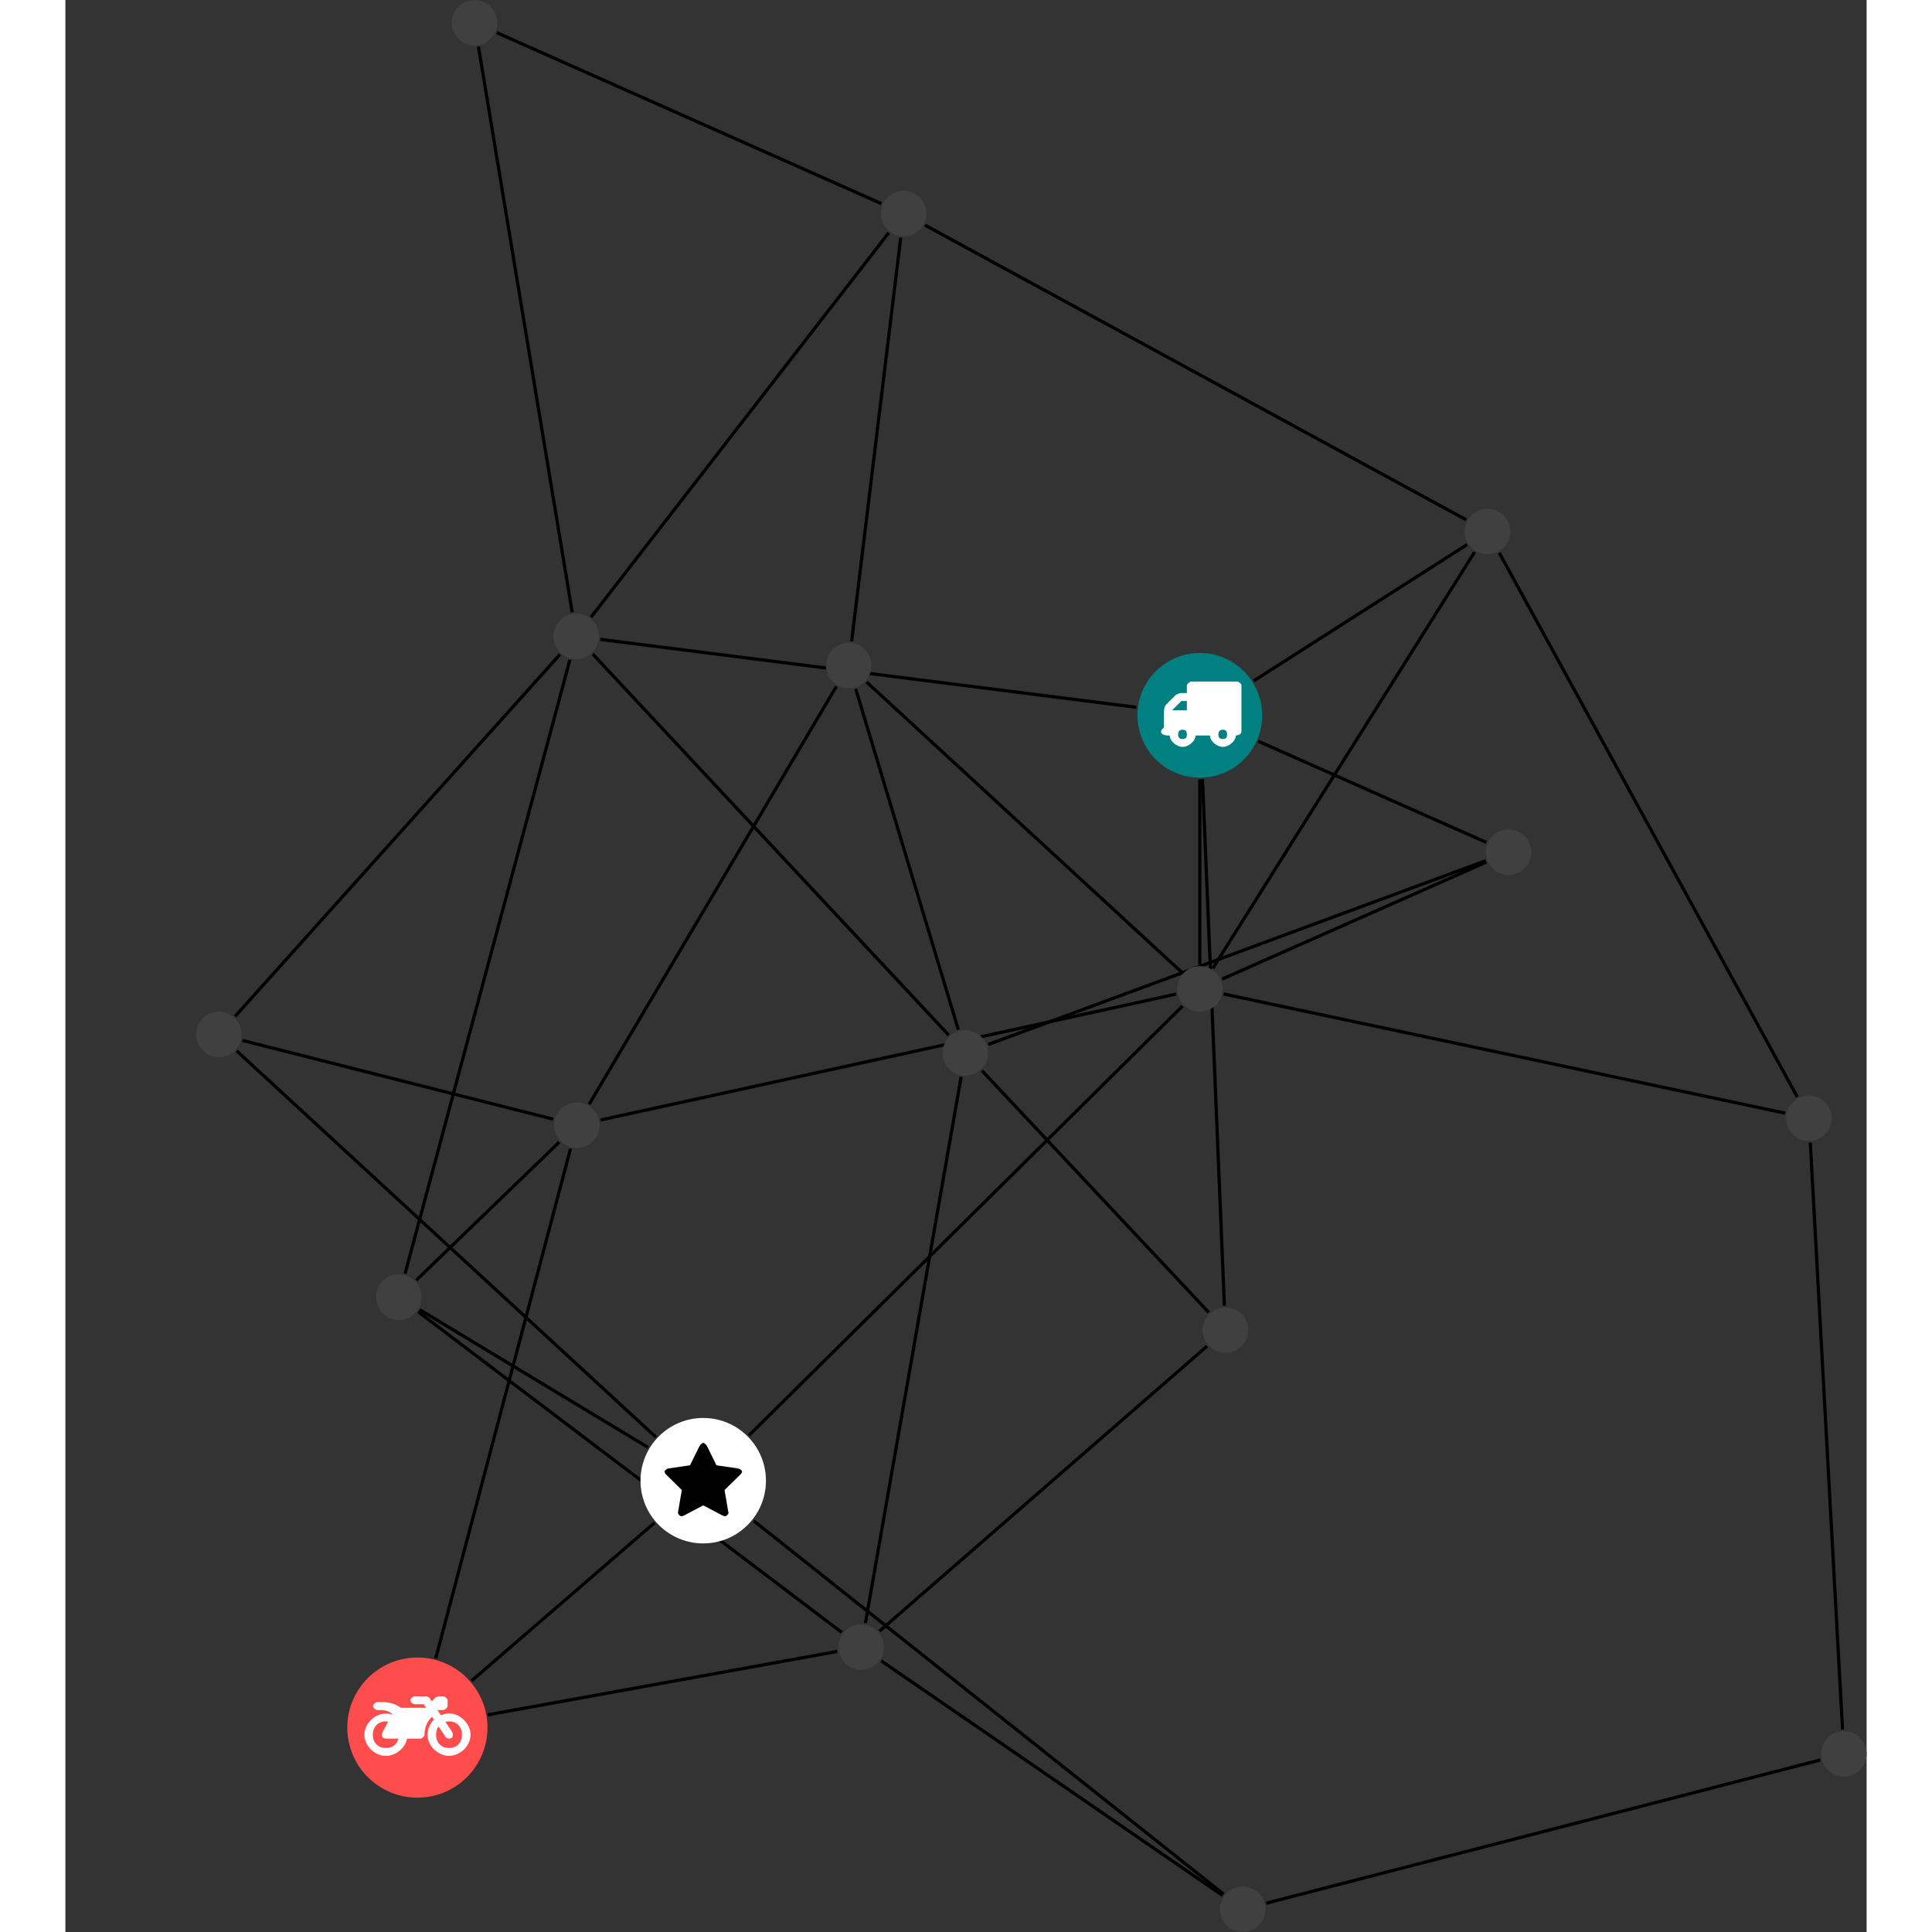 <?xml version="1.0" encoding="UTF-8"?>
<svg xmlns="http://www.w3.org/2000/svg" xmlns:xlink="http://www.w3.org/1999/xlink" width="239.499pt" height="239.499pt" viewBox="-16.209 0.000 223.290 239.499" version="1.1">
<rect x="-16.209" y="0.000" width="223.290" height="239.499" fill="#333333" stroke="none"/>
<defs>
<g>
<symbol overflow="visible" id="glyph0-0">
<path style="stroke:none;" d="M 1.422 -0.75 L 1.422 -7.922 L 3.562 -7.922 L 3.562 -0.891 L 1.422 -0.891 Z M 0.625 0 L 4.531 0 L 4.531 -8.812 L 0.438 -8.812 L 0.438 0 Z M 0.625 0 "/>
</symbol>
<symbol overflow="visible" id="glyph0-1">
<path style="stroke:none;" d="M 3.375 -0.844 C 3.375 -0.453 3.234 -0.266 2.844 -0.266 C 2.469 -0.266 2.297 -0.453 2.297 -0.844 C 2.297 -1.219 2.469 -1.422 2.844 -1.422 C 3.234 -1.422 3.375 -1.219 3.375 -0.844 Z M 1.594 -3.688 L 1.594 -3.859 C 1.594 -3.875 1.578 -3.875 1.594 -3.891 L 2.688 -4.969 C 2.703 -5 2.656 -4.984 2.688 -4.984 L 3.375 -4.984 L 3.375 -3.828 L 1.594 -3.828 Z M 8.359 -0.844 C 8.359 -0.453 8.219 -0.266 7.828 -0.266 C 7.453 -0.266 7.281 -0.453 7.281 -0.844 C 7.281 -1.219 7.453 -1.422 7.828 -1.422 C 8.219 -1.422 8.359 -1.219 8.359 -0.844 Z M 10.141 -6.891 C 10.141 -7.094 9.812 -7.391 9.609 -7.391 L 3.922 -7.391 C 3.719 -7.391 3.375 -7.094 3.375 -6.891 L 3.375 -5.969 L 2.672 -5.969 C 2.469 -5.969 2.078 -5.812 1.938 -5.672 L 0.844 -4.578 C 0.531 -4.266 0.531 -3.734 0.531 -3.328 L 0.531 -1.688 C 0.516 -1.688 0.172 -1.391 0.172 -1.203 C 0.172 -0.781 0.781 -0.703 1.062 -0.703 L 1.25 -0.703 C 1.25 -0.047 2.062 0.703 2.844 0.703 C 3.641 0.703 4.453 -0.047 4.453 -0.703 L 6.234 -0.703 C 6.234 -0.047 7.047 0.703 7.828 0.703 C 8.625 0.703 9.438 -0.047 9.438 -0.703 C 9.547 -0.703 10.141 -0.781 10.141 -1.203 Z M 10.141 -6.891 "/>
</symbol>
<symbol overflow="visible" id="glyph0-2">
<path style="stroke:none;" d="M 12.969 -2.906 C 12.844 -3.984 11.859 -5.016 10.781 -5.219 C 10.234 -5.328 9.703 -5.219 9.328 -5.031 L 8.875 -5.688 L 9.609 -5.688 C 9.812 -5.688 10.141 -5.984 10.141 -6.188 L 10.141 -6.891 C 10.141 -7.094 9.812 -7.391 9.609 -7.391 L 9.047 -7.391 C 8.969 -7.391 8.734 -7.312 8.656 -7.25 L 8.188 -6.766 L 7.891 -7.203 C 7.828 -7.281 7.594 -7.391 7.484 -7.391 L 6.078 -7.391 C 5.906 -7.391 5.547 -7.125 5.516 -6.953 C 5.484 -6.734 5.828 -6.406 6.047 -6.406 L 7.188 -6.406 L 7.484 -5.969 L 4.344 -5.969 C 4.141 -6.125 3.375 -6.672 2.141 -6.672 L 1.422 -6.672 C 1.219 -6.672 0.891 -6.375 0.891 -6.188 C 0.891 -5.984 1.219 -5.688 1.422 -5.688 L 1.781 -5.688 C 2.484 -5.688 2.906 -5.516 3.281 -5.188 L 3.25 -5.141 C 3.078 -5.188 2.797 -5.25 2.5 -5.25 C 1.109 -5.25 -0.172 -4 -0.172 -2.625 C -0.172 -1.25 1.109 0 2.5 0 C 3.75 0 4.953 -1.062 5.109 -2.141 L 6.766 -2.141 C 6.969 -2.141 7.281 -2.438 7.281 -2.625 C 7.281 -3.609 7.688 -4.391 8.219 -4.844 L 8.453 -4.5 C 7.969 -4.062 7.578 -3.203 7.672 -2.359 C 7.781 -1.172 8.969 -0.094 10.141 -0.016 C 11.703 0.094 13.156 -1.344 12.969 -2.906 Z M 2.5 -0.984 C 1.516 -0.984 0.875 -1.641 0.875 -2.625 C 0.875 -3.594 1.516 -4.281 2.5 -4.281 C 2.672 -4.281 2.844 -4.234 2.781 -4.25 L 2.047 -2.891 C 2 -2.781 2 -2.469 2.047 -2.359 C 2.125 -2.25 2.375 -2.141 2.5 -2.141 L 4.031 -2.141 C 3.891 -1.453 3.344 -0.984 2.5 -0.984 Z M 10.328 -0.984 C 9.344 -0.984 8.719 -1.641 8.719 -2.625 C 8.719 -3.109 8.859 -3.469 9.031 -3.641 L 9.906 -2.328 C 9.969 -2.219 10.203 -2.141 10.328 -2.141 C 10.391 -2.141 10.594 -2.188 10.641 -2.234 C 10.812 -2.344 10.844 -2.75 10.734 -2.922 L 9.875 -4.219 C 9.859 -4.219 10.094 -4.281 10.328 -4.281 C 11.297 -4.281 11.922 -3.594 11.922 -2.625 C 11.922 -1.641 11.297 -0.984 10.328 -0.984 Z M 10.328 -0.984 "/>
</symbol>
<symbol overflow="visible" id="glyph0-3">
<path style="stroke:none;" d="M 9.438 -5.078 C 9.438 -5.25 9.078 -5.453 8.938 -5.469 L 6.266 -5.859 L 5.078 -8.266 C 5.031 -8.375 4.75 -8.641 4.625 -8.641 C 4.5 -8.641 4.234 -8.375 4.172 -8.266 L 2.984 -5.859 L 0.312 -5.469 C 0.172 -5.453 -0.172 -5.25 -0.172 -5.078 C -0.172 -4.969 -0.062 -4.781 0.016 -4.719 L 1.969 -2.797 L 1.5 -0.062 C 1.5 -0.016 1.5 0.016 1.5 0.047 C 1.5 0.203 1.75 0.453 1.906 0.453 C 1.984 0.453 2.188 0.406 2.25 0.359 L 4.625 -0.891 L 7 0.359 C 7.062 0.406 7.266 0.453 7.344 0.453 C 7.5 0.453 7.75 0.203 7.75 0.047 C 7.75 0.016 7.75 -0.016 7.734 -0.062 L 7.266 -2.797 L 9.234 -4.719 C 9.297 -4.781 9.438 -4.969 9.438 -5.078 Z M 9.438 -5.078 "/>
</symbol>
</g>
<clipPath id="clip1">
  <path d="M 63 182 L 134 182 L 134 239.5 L 63 239.5 Z M 63 182 "/>
</clipPath>
<clipPath id="clip2">
  <path d="M 79 200 L 133 200 L 133 239.5 L 79 239.5 Z M 79 200 "/>
</clipPath>
<clipPath id="clip3">
  <path d="M 127 212 L 207 212 L 207 239.5 L 127 239.5 Z M 127 212 "/>
</clipPath>
<clipPath id="clip4">
  <path d="M 194 136 L 207.082 136 L 207.082 221 L 194 221 Z M 194 136 "/>
</clipPath>
<clipPath id="clip5">
  <path d="M 126 233 L 133 233 L 133 239.5 L 126 239.5 Z M 126 233 "/>
</clipPath>
<clipPath id="clip6">
  <path d="M 201 214 L 207.082 214 L 207.082 221 L 201 221 Z M 201 214 "/>
</clipPath>
</defs>
<g id="surface1">
<path style="fill:none;stroke-width:0.399;stroke-linecap:butt;stroke-linejoin:miter;stroke:rgb(0%,0%,0%);stroke-opacity:1;stroke-miterlimit:10;" d="M -0.001 -7.928 L -0.001 -30.897 " transform="matrix(1,0,0,-1,124.423,88.677)"/>
<path style="fill:none;stroke-width:0.399;stroke-linecap:butt;stroke-linejoin:miter;stroke:rgb(0%,0%,0%);stroke-opacity:1;stroke-miterlimit:10;" d="M 7.249 -3.214 L 35.514 -15.749 " transform="matrix(1,0,0,-1,124.423,88.677)"/>
<path style="fill:none;stroke-width:0.399;stroke-linecap:butt;stroke-linejoin:miter;stroke:rgb(0%,0%,0%);stroke-opacity:1;stroke-miterlimit:10;" d="M -7.864 0.997 L -74.318 9.415 " transform="matrix(1,0,0,-1,124.423,88.677)"/>
<path style="fill:none;stroke-width:0.399;stroke-linecap:butt;stroke-linejoin:miter;stroke:rgb(0%,0%,0%);stroke-opacity:1;stroke-miterlimit:10;" d="M 6.682 4.271 L 33.124 21.169 " transform="matrix(1,0,0,-1,124.423,88.677)"/>
<path style="fill:none;stroke-width:0.399;stroke-linecap:butt;stroke-linejoin:miter;stroke:rgb(0%,0%,0%);stroke-opacity:1;stroke-miterlimit:10;" d="M 0.331 -7.921 L 3.046 -73.202 " transform="matrix(1,0,0,-1,124.423,88.677)"/>
<path style="fill:none;stroke-width:0.399;stroke-linecap:butt;stroke-linejoin:miter;stroke:rgb(0%,0%,0%);stroke-opacity:1;stroke-miterlimit:10;" d="M -37.079 59.216 L -43.165 9.169 " transform="matrix(1,0,0,-1,124.423,88.677)"/>
<path style="fill:none;stroke-width:0.399;stroke-linecap:butt;stroke-linejoin:miter;stroke:rgb(0%,0%,0%);stroke-opacity:1;stroke-miterlimit:10;" d="M -39.474 63.435 L -87.161 84.634 " transform="matrix(1,0,0,-1,124.423,88.677)"/>
<path style="fill:none;stroke-width:0.399;stroke-linecap:butt;stroke-linejoin:miter;stroke:rgb(0%,0%,0%);stroke-opacity:1;stroke-miterlimit:10;" d="M -38.564 59.825 L -75.462 12.181 " transform="matrix(1,0,0,-1,124.423,88.677)"/>
<path style="fill:none;stroke-width:0.399;stroke-linecap:butt;stroke-linejoin:miter;stroke:rgb(0%,0%,0%);stroke-opacity:1;stroke-miterlimit:10;" d="M -34.068 60.767 L 33.018 24.239 " transform="matrix(1,0,0,-1,124.423,88.677)"/>
<path style="fill:none;stroke-width:0.399;stroke-linecap:butt;stroke-linejoin:miter;stroke:rgb(0%,0%,0%);stroke-opacity:1;stroke-miterlimit:10;" d="M -118.681 -40.3 L -80.165 -50.065 " transform="matrix(1,0,0,-1,124.423,88.677)"/>
<path style="fill:none;stroke-width:0.399;stroke-linecap:butt;stroke-linejoin:miter;stroke:rgb(0%,0%,0%);stroke-opacity:1;stroke-miterlimit:10;" d="M -119.388 -41.604 L -67.427 -89.475 " transform="matrix(1,0,0,-1,124.423,88.677)"/>
<path style="fill:none;stroke-width:0.399;stroke-linecap:butt;stroke-linejoin:miter;stroke:rgb(0%,0%,0%);stroke-opacity:1;stroke-miterlimit:10;" d="M -119.591 -37.311 L -79.325 7.548 " transform="matrix(1,0,0,-1,124.423,88.677)"/>
<path style="fill:none;stroke-width:0.399;stroke-linecap:butt;stroke-linejoin:miter;stroke:rgb(0%,0%,0%);stroke-opacity:1;stroke-miterlimit:10;" d="M -94.72 -116.893 L -78.013 -53.725 " transform="matrix(1,0,0,-1,124.423,88.677)"/>
<path style="fill:none;stroke-width:0.399;stroke-linecap:butt;stroke-linejoin:miter;stroke:rgb(0%,0%,0%);stroke-opacity:1;stroke-miterlimit:10;" d="M -90.271 -119.675 L -67.599 -100.093 " transform="matrix(1,0,0,-1,124.423,88.677)"/>
<path style="fill:none;stroke-width:0.399;stroke-linecap:butt;stroke-linejoin:miter;stroke:rgb(0%,0%,0%);stroke-opacity:1;stroke-miterlimit:10;" d="M -88.251 -123.897 L -44.95 -116.042 " transform="matrix(1,0,0,-1,124.423,88.677)"/>
<g clip-path="url(#clip1)" clip-rule="nonzero">
<path style="fill:none;stroke-width:0.399;stroke-linecap:butt;stroke-linejoin:miter;stroke:rgb(0%,0%,0%);stroke-opacity:1;stroke-miterlimit:10;" d="M 2.948 -146.128 L -55.318 -99.839 " transform="matrix(1,0,0,-1,124.423,88.677)"/>
</g>
<g clip-path="url(#clip2)" clip-rule="nonzero">
<path style="fill:none;stroke-width:0.399;stroke-linecap:butt;stroke-linejoin:miter;stroke:rgb(0%,0%,0%);stroke-opacity:1;stroke-miterlimit:10;" d="M 2.823 -146.296 L -39.493 -117.214 " transform="matrix(1,0,0,-1,124.423,88.677)"/>
</g>
<g clip-path="url(#clip3)" clip-rule="nonzero">
<path style="fill:none;stroke-width:0.399;stroke-linecap:butt;stroke-linejoin:miter;stroke:rgb(0%,0%,0%);stroke-opacity:1;stroke-miterlimit:10;" d="M 8.229 -147.253 L 76.921 -129.495 " transform="matrix(1,0,0,-1,124.423,88.677)"/>
</g>
<path style="fill:none;stroke-width:0.399;stroke-linecap:butt;stroke-linejoin:miter;stroke:rgb(0%,0%,0%);stroke-opacity:1;stroke-miterlimit:10;" d="M -2.946 -34.557 L -74.29 -50.163 " transform="matrix(1,0,0,-1,124.423,88.677)"/>
<path style="fill:none;stroke-width:0.399;stroke-linecap:butt;stroke-linejoin:miter;stroke:rgb(0%,0%,0%);stroke-opacity:1;stroke-miterlimit:10;" d="M -2.146 -36.038 L -55.896 -89.268 " transform="matrix(1,0,0,-1,124.423,88.677)"/>
<path style="fill:none;stroke-width:0.399;stroke-linecap:butt;stroke-linejoin:miter;stroke:rgb(0%,0%,0%);stroke-opacity:1;stroke-miterlimit:10;" d="M -2.22 -31.87 L -41.31 4.13 " transform="matrix(1,0,0,-1,124.423,88.677)"/>
<path style="fill:none;stroke-width:0.399;stroke-linecap:butt;stroke-linejoin:miter;stroke:rgb(0%,0%,0%);stroke-opacity:1;stroke-miterlimit:10;" d="M 2.761 -32.694 L 35.514 -18.194 " transform="matrix(1,0,0,-1,124.423,88.677)"/>
<path style="fill:none;stroke-width:0.399;stroke-linecap:butt;stroke-linejoin:miter;stroke:rgb(0%,0%,0%);stroke-opacity:1;stroke-miterlimit:10;" d="M 1.608 -31.358 L 34.061 20.239 " transform="matrix(1,0,0,-1,124.423,88.677)"/>
<path style="fill:none;stroke-width:0.399;stroke-linecap:butt;stroke-linejoin:miter;stroke:rgb(0%,0%,0%);stroke-opacity:1;stroke-miterlimit:10;" d="M 2.952 -34.542 L 72.557 -49.319 " transform="matrix(1,0,0,-1,124.423,88.677)"/>
<path style="fill:none;stroke-width:0.399;stroke-linecap:butt;stroke-linejoin:miter;stroke:rgb(0%,0%,0%);stroke-opacity:1;stroke-miterlimit:10;" d="M -75.704 -48.21 L -45.064 3.575 " transform="matrix(1,0,0,-1,124.423,88.677)"/>
<path style="fill:none;stroke-width:0.399;stroke-linecap:butt;stroke-linejoin:miter;stroke:rgb(0%,0%,0%);stroke-opacity:1;stroke-miterlimit:10;" d="M -79.411 -52.905 L -97.13 -70.022 " transform="matrix(1,0,0,-1,124.423,88.677)"/>
<path style="fill:none;stroke-width:0.399;stroke-linecap:butt;stroke-linejoin:miter;stroke:rgb(0%,0%,0%);stroke-opacity:1;stroke-miterlimit:10;" d="M -68.392 -90.76 L -96.716 -73.675 " transform="matrix(1,0,0,-1,124.423,88.677)"/>
<path style="fill:none;stroke-width:0.399;stroke-linecap:butt;stroke-linejoin:miter;stroke:rgb(0%,0%,0%);stroke-opacity:1;stroke-miterlimit:10;" d="M -29.939 -38.96 L -42.657 3.282 " transform="matrix(1,0,0,-1,124.423,88.677)"/>
<path style="fill:none;stroke-width:0.399;stroke-linecap:butt;stroke-linejoin:miter;stroke:rgb(0%,0%,0%);stroke-opacity:1;stroke-miterlimit:10;" d="M -26.239 -40.803 L 35.444 -18.018 " transform="matrix(1,0,0,-1,124.423,88.677)"/>
<path style="fill:none;stroke-width:0.399;stroke-linecap:butt;stroke-linejoin:miter;stroke:rgb(0%,0%,0%);stroke-opacity:1;stroke-miterlimit:10;" d="M -29.591 -44.819 L -41.458 -112.53 " transform="matrix(1,0,0,-1,124.423,88.677)"/>
<path style="fill:none;stroke-width:0.399;stroke-linecap:butt;stroke-linejoin:miter;stroke:rgb(0%,0%,0%);stroke-opacity:1;stroke-miterlimit:10;" d="M -31.13 -39.643 L -75.251 7.591 " transform="matrix(1,0,0,-1,124.423,88.677)"/>
<path style="fill:none;stroke-width:0.399;stroke-linecap:butt;stroke-linejoin:miter;stroke:rgb(0%,0%,0%);stroke-opacity:1;stroke-miterlimit:10;" d="M -27.005 -44.05 L 1.104 -74.014 " transform="matrix(1,0,0,-1,124.423,88.677)"/>
<path style="fill:none;stroke-width:0.399;stroke-linecap:butt;stroke-linejoin:miter;stroke:rgb(0%,0%,0%);stroke-opacity:1;stroke-miterlimit:10;" d="M -96.896 -73.936 L -44.388 -113.682 " transform="matrix(1,0,0,-1,124.423,88.677)"/>
<path style="fill:none;stroke-width:0.399;stroke-linecap:butt;stroke-linejoin:miter;stroke:rgb(0%,0%,0%);stroke-opacity:1;stroke-miterlimit:10;" d="M -98.521 -69.202 L -78.091 6.88 " transform="matrix(1,0,0,-1,124.423,88.677)"/>
<path style="fill:none;stroke-width:0.399;stroke-linecap:butt;stroke-linejoin:miter;stroke:rgb(0%,0%,0%);stroke-opacity:1;stroke-miterlimit:10;" d="M -89.423 82.884 L -77.802 12.771 " transform="matrix(1,0,0,-1,124.423,88.677)"/>
<path style="fill:none;stroke-width:0.399;stroke-linecap:butt;stroke-linejoin:miter;stroke:rgb(0%,0%,0%);stroke-opacity:1;stroke-miterlimit:10;" d="M -39.704 -113.522 L 0.893 -78.198 " transform="matrix(1,0,0,-1,124.423,88.677)"/>
<g clip-path="url(#clip4)" clip-rule="nonzero">
<path style="fill:none;stroke-width:0.399;stroke-linecap:butt;stroke-linejoin:miter;stroke:rgb(0%,0%,0%);stroke-opacity:1;stroke-miterlimit:10;" d="M 79.675 -125.729 L 75.675 -52.96 " transform="matrix(1,0,0,-1,124.423,88.677)"/>
</g>
<path style="fill:none;stroke-width:0.399;stroke-linecap:butt;stroke-linejoin:miter;stroke:rgb(0%,0%,0%);stroke-opacity:1;stroke-miterlimit:10;" d="M 37.116 20.15 L 74.061 -47.3 " transform="matrix(1,0,0,-1,124.423,88.677)"/>
<path style=" stroke:none;fill-rule:nonzero;fill:rgb(0%,50%,50%);fill-opacity:1;" d="M 132.152 88.676 C 132.152 84.41 128.691 80.949 124.422 80.949 C 120.156 80.949 116.695 84.41 116.695 88.676 C 116.695 92.945 120.156 96.406 124.422 96.406 C 128.691 96.406 132.152 92.945 132.152 88.676 Z M 132.152 88.676 "/>
<g style="fill:rgb(100%,100%,100%);fill-opacity:1;">
  <use xlink:href="#glyph0-1" x="119.442" y="91.88"/>
</g>
<path style=" stroke:none;fill-rule:nonzero;fill:rgb(25%,25%,25%);fill-opacity:1;" d="M 90.523 26.469 C 90.523 24.91 89.262 23.648 87.707 23.648 C 86.152 23.648 84.891 24.91 84.891 26.469 C 84.891 28.023 86.152 29.285 87.707 29.285 C 89.262 29.285 90.523 28.023 90.523 26.469 Z M 90.523 26.469 "/>
<path style=" stroke:none;fill-rule:nonzero;fill:rgb(25%,25%,25%);fill-opacity:1;" d="M 5.637 128.234 C 5.637 126.68 4.375 125.418 2.816 125.418 C 1.262 125.418 0 126.68 0 128.234 C 0 129.793 1.262 131.055 2.816 131.055 C 4.375 131.055 5.637 129.793 5.637 128.234 Z M 5.637 128.234 "/>
<path style=" stroke:none;fill-rule:nonzero;fill:rgb(100%,29.999%,29.999%);fill-opacity:1;" d="M 36.117 214.16 C 36.117 209.363 32.227 205.473 27.43 205.473 C 22.633 205.473 18.742 209.363 18.742 214.16 C 18.742 218.957 22.633 222.848 27.43 222.848 C 32.227 222.848 36.117 218.957 36.117 214.16 Z M 36.117 214.16 "/>
<g style="fill:rgb(100%,100%,100%);fill-opacity:1;">
  <use xlink:href="#glyph0-2" x="21.029" y="217.671"/>
</g>
<g clip-path="url(#clip5)" clip-rule="nonzero">
<path style=" stroke:none;fill-rule:nonzero;fill:rgb(25%,25%,25%);fill-opacity:1;" d="M 132.551 236.68 C 132.551 235.125 131.289 233.863 129.73 233.863 C 128.176 233.863 126.914 235.125 126.914 236.68 C 126.914 238.238 128.176 239.5 129.73 239.5 C 131.289 239.5 132.551 238.238 132.551 236.68 Z M 132.551 236.68 "/>
</g>
<path style=" stroke:none;fill-rule:nonzero;fill:rgb(25%,25%,25%);fill-opacity:1;" d="M 127.242 122.59 C 127.242 121.035 125.98 119.773 124.422 119.773 C 122.867 119.773 121.605 121.035 121.605 122.59 C 121.605 124.148 122.867 125.41 124.422 125.41 C 125.98 125.41 127.242 124.148 127.242 122.59 Z M 127.242 122.59 "/>
<path style=" stroke:none;fill-rule:nonzero;fill:rgb(25%,25%,25%);fill-opacity:1;" d="M 50.004 139.484 C 50.004 137.926 48.742 136.664 47.184 136.664 C 45.629 136.664 44.367 137.926 44.367 139.484 C 44.367 141.039 45.629 142.301 47.184 142.301 C 48.742 142.301 50.004 141.039 50.004 139.484 Z M 50.004 139.484 "/>
<path style=" stroke:none;fill-rule:nonzero;fill:rgb(100%,100%,100%);fill-opacity:1;" d="M 70.637 183.555 C 70.637 179.258 67.156 175.777 62.863 175.777 C 58.566 175.777 55.086 179.258 55.086 183.555 C 55.086 187.848 58.566 191.328 62.863 191.328 C 67.156 191.328 70.637 187.848 70.637 183.555 Z M 70.637 183.555 "/>
<g style="fill:rgb(0%,0%,0%);fill-opacity:1;">
  <use xlink:href="#glyph0-3" x="58.239" y="187.504"/>
</g>
<path style=" stroke:none;fill-rule:nonzero;fill:rgb(25%,25%,25%);fill-opacity:1;" d="M 98.172 130.523 C 98.172 128.969 96.91 127.707 95.352 127.707 C 93.797 127.707 92.535 128.969 92.535 130.523 C 92.535 132.082 93.797 133.344 95.352 133.344 C 96.91 133.344 98.172 132.082 98.172 130.523 Z M 98.172 130.523 "/>
<path style=" stroke:none;fill-rule:nonzero;fill:rgb(25%,25%,25%);fill-opacity:1;" d="M 83.715 82.504 C 83.715 80.949 82.453 79.688 80.895 79.688 C 79.34 79.688 78.078 80.949 78.078 82.504 C 78.078 84.059 79.34 85.32 80.895 85.32 C 82.453 85.32 83.715 84.059 83.715 82.504 Z M 83.715 82.504 "/>
<path style=" stroke:none;fill-rule:nonzero;fill:rgb(25%,25%,25%);fill-opacity:1;" d="M 165.516 105.648 C 165.516 104.094 164.254 102.832 162.695 102.832 C 161.141 102.832 159.879 104.094 159.879 105.648 C 159.879 107.207 161.141 108.469 162.695 108.469 C 164.254 108.469 165.516 107.207 165.516 105.648 Z M 165.516 105.648 "/>
<path style=" stroke:none;fill-rule:nonzero;fill:rgb(25%,25%,25%);fill-opacity:1;" d="M 27.941 160.793 C 27.941 159.234 26.68 157.973 25.121 157.973 C 23.566 157.973 22.305 159.234 22.305 160.793 C 22.305 162.348 23.566 163.609 25.121 163.609 C 26.68 163.609 27.941 162.348 27.941 160.793 Z M 27.941 160.793 "/>
<path style=" stroke:none;fill-rule:nonzero;fill:rgb(25%,25%,25%);fill-opacity:1;" d="M 37.324 2.816 C 37.324 1.262 36.062 0 34.508 0 C 32.949 0 31.688 1.262 31.688 2.816 C 31.688 4.375 32.949 5.637 34.508 5.637 C 36.062 5.637 37.324 4.375 37.324 2.816 Z M 37.324 2.816 "/>
<path style=" stroke:none;fill-rule:nonzero;fill:rgb(25%,25%,25%);fill-opacity:1;" d="M 85.262 204.18 C 85.262 202.625 84 201.363 82.441 201.363 C 80.887 201.363 79.625 202.625 79.625 204.18 C 79.625 205.738 80.887 207 82.441 207 C 84 207 85.262 205.738 85.262 204.18 Z M 85.262 204.18 "/>
<path style=" stroke:none;fill-rule:nonzero;fill:rgb(25%,25%,25%);fill-opacity:1;" d="M 49.934 78.883 C 49.934 77.324 48.672 76.062 47.113 76.062 C 45.559 76.062 44.297 77.324 44.297 78.883 C 44.297 80.438 45.559 81.699 47.113 81.699 C 48.672 81.699 49.934 80.438 49.934 78.883 Z M 49.934 78.883 "/>
<g clip-path="url(#clip6)" clip-rule="nonzero">
<path style=" stroke:none;fill-rule:nonzero;fill:rgb(25%,25%,25%);fill-opacity:1;" d="M 207.082 217.418 C 207.082 215.859 205.82 214.598 204.262 214.598 C 202.707 214.598 201.445 215.859 201.445 217.418 C 201.445 218.973 202.707 220.234 204.262 220.234 C 205.82 220.234 207.082 218.973 207.082 217.418 Z M 207.082 217.418 "/>
</g>
<path style=" stroke:none;fill-rule:nonzero;fill:rgb(25%,25%,25%);fill-opacity:1;" d="M 162.906 65.883 C 162.906 64.324 161.645 63.062 160.09 63.062 C 158.535 63.062 157.273 64.324 157.273 65.883 C 157.273 67.438 158.535 68.699 160.09 68.699 C 161.645 68.699 162.906 67.438 162.906 65.883 Z M 162.906 65.883 "/>
<path style=" stroke:none;fill-rule:nonzero;fill:rgb(25%,25%,25%);fill-opacity:1;" d="M 202.75 138.621 C 202.75 137.066 201.488 135.805 199.93 135.805 C 198.375 135.805 197.113 137.066 197.113 138.621 C 197.113 140.18 198.375 141.441 199.93 141.441 C 201.488 141.441 202.75 140.18 202.75 138.621 Z M 202.75 138.621 "/>
<path style=" stroke:none;fill-rule:nonzero;fill:rgb(25%,25%,25%);fill-opacity:1;" d="M 130.41 164.891 C 130.41 163.336 129.148 162.074 127.594 162.074 C 126.035 162.074 124.773 163.336 124.773 164.891 C 124.773 166.449 126.035 167.711 127.594 167.711 C 129.148 167.711 130.41 166.449 130.41 164.891 Z M 130.41 164.891 "/>
</g>
</svg>
